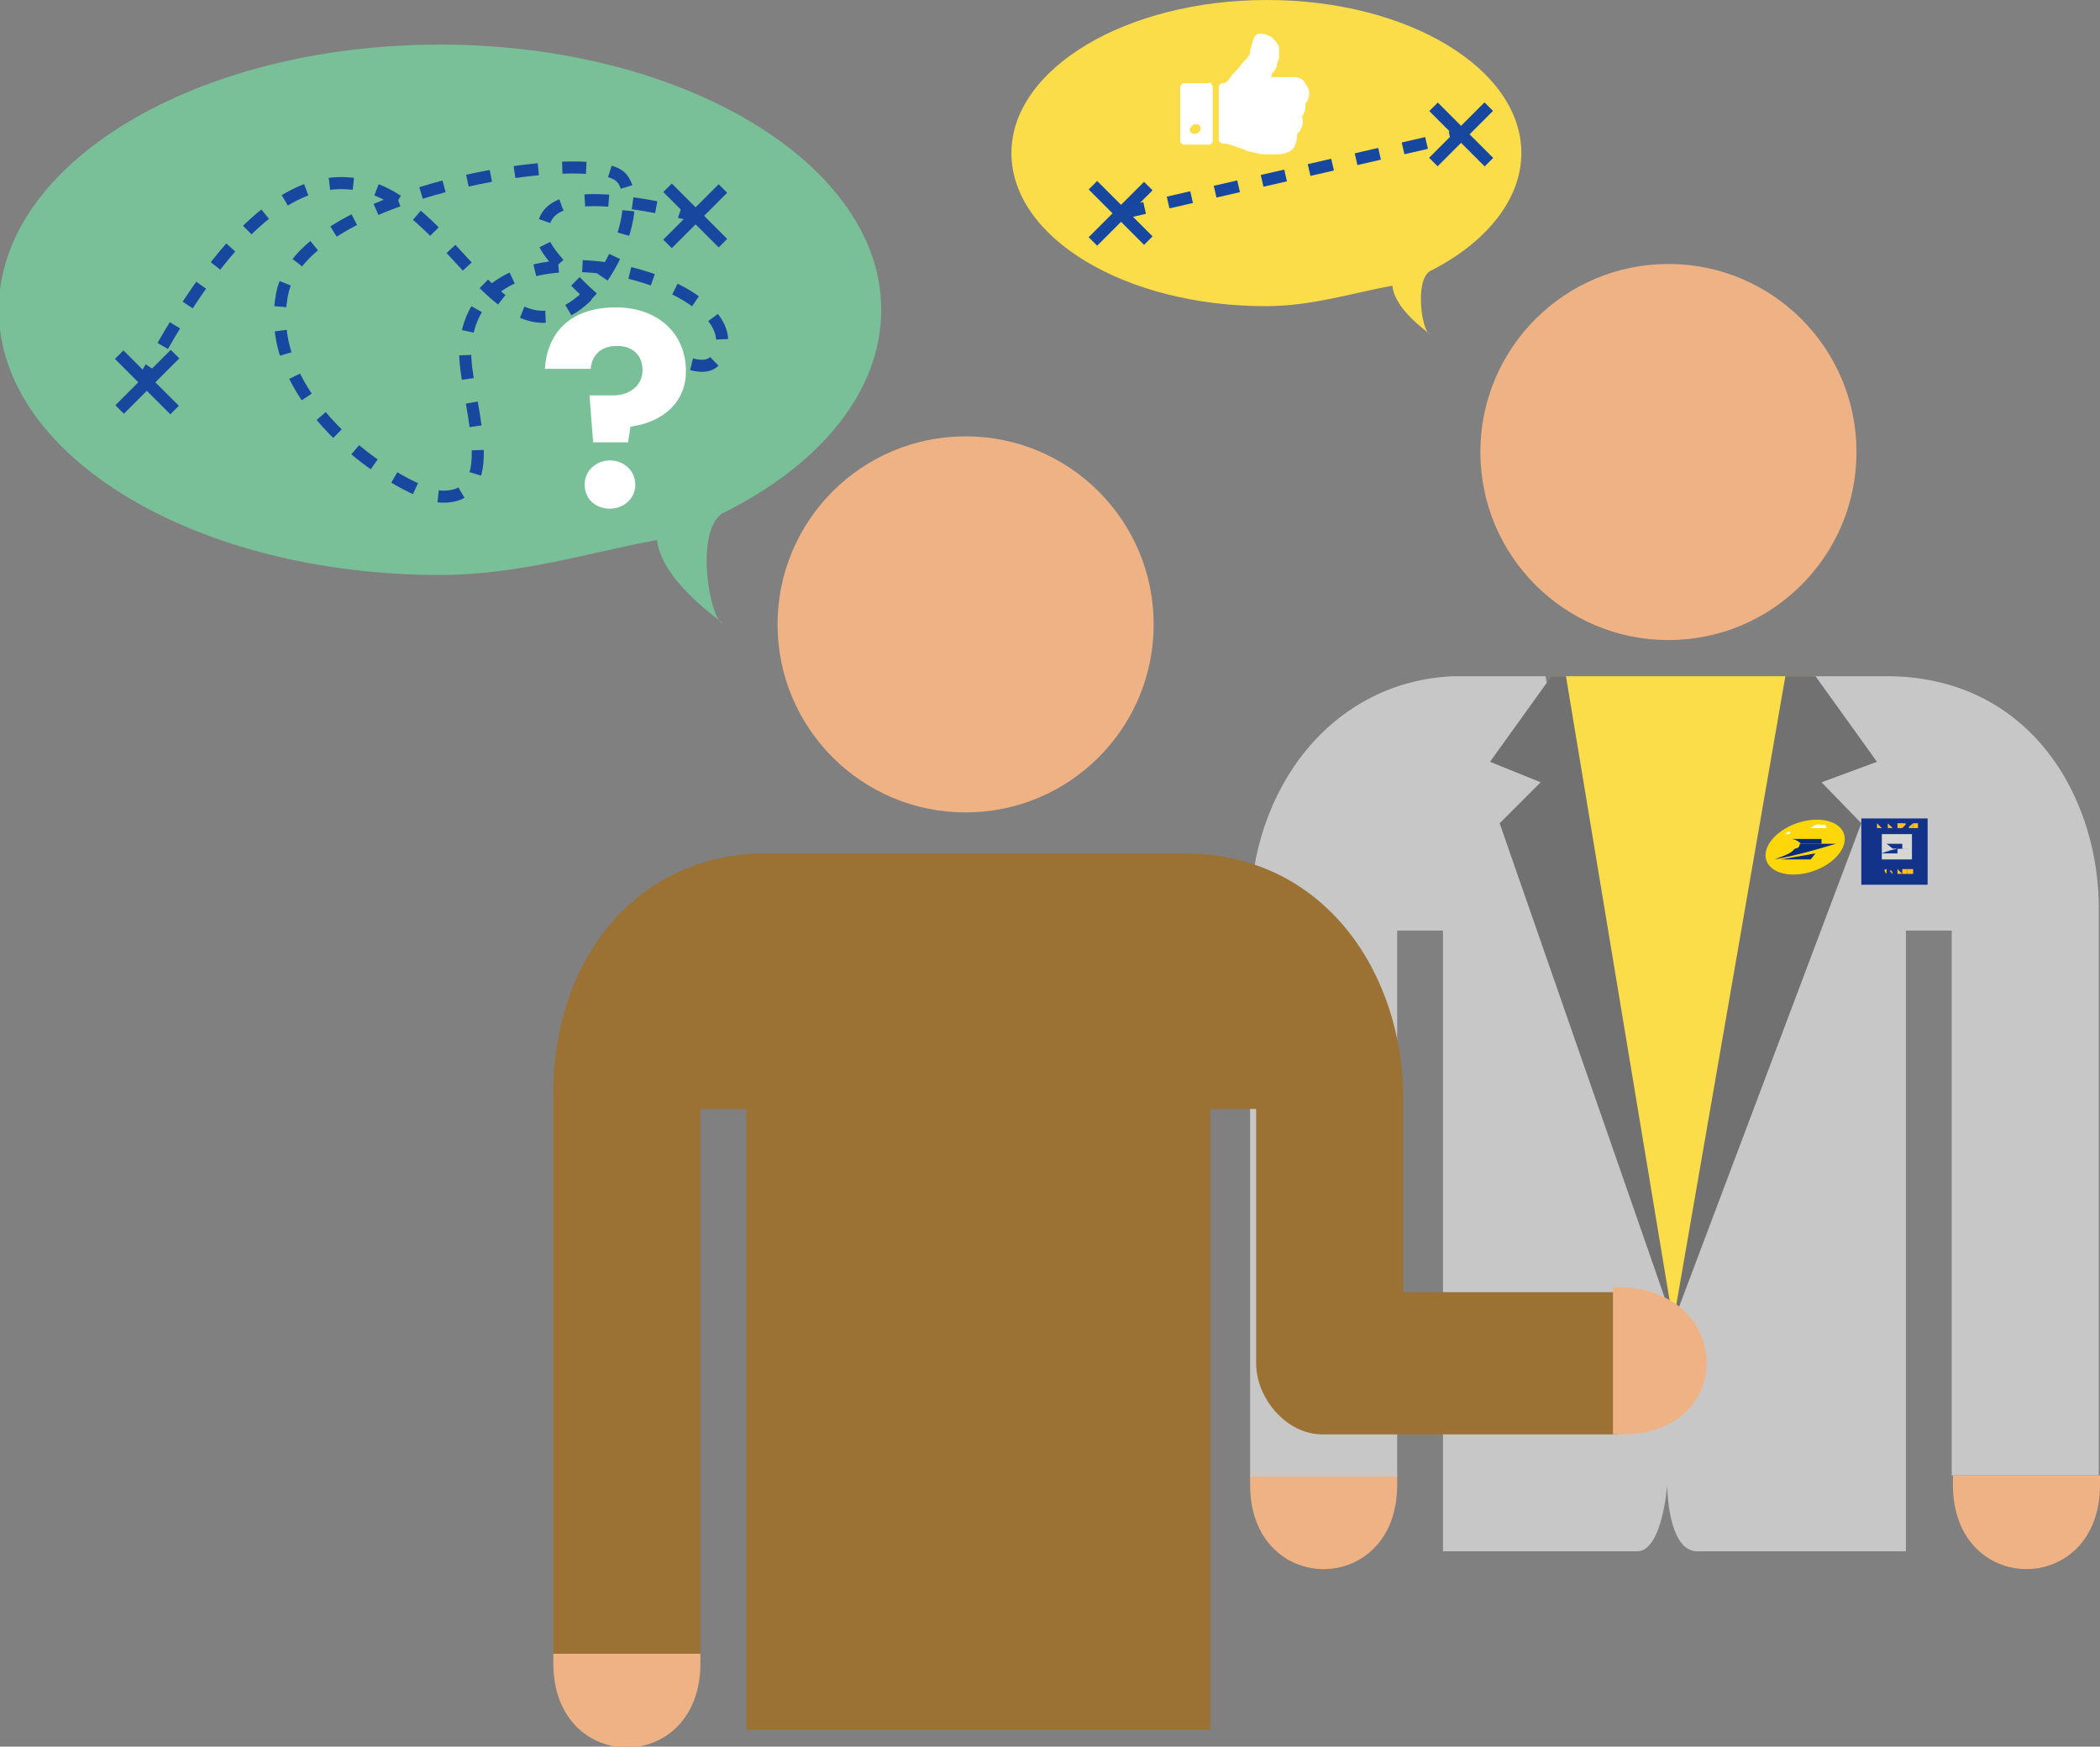 <?xml version="1.0" encoding="utf-8"?>
<!-- Generator: Adobe Illustrator 18.1.1, SVG Export Plug-In . SVG Version: 6.00 Build 0)  -->
<svg version="1.1" id="Calque_1" xmlns="http://www.w3.org/2000/svg" xmlns:xlink="http://www.w3.org/1999/xlink" x="0px" y="0px"
	 viewBox="-45.2 -16.7 174.2 144.9" enable-background="new -45.2 -16.7 174.2 144.9" xml:space="preserve">
<rect x="-45.2" y="-16.7" width="174.2" height="144.9" fill="#808080" stroke="none"/>
<g>
	<circle fill="#EFB285" cx="93.2" cy="20.8" r="15.6"/>
	<polygon fill="#FBDD4A" points="93.6,93 105.4,39.4 83.5,39.4 	"/>
	<path fill="#EFB285" d="M116.8,106.5c0,9.3,12.2,9.3,12.2,0v-0.8h-12.2V106.5z"/>
	<path fill="#EFB285" d="M58.5,106.5c0,9.3,12.2,9.3,12.2,0v-0.8H58.5V106.5z"/>
	<path fill="#C7C7C7" d="M111.3,39.4h-5.9L93.6,93L83,39.4h-5.5h-2.1c-10.1,0.4-16.9,9.3-16.9,19.9v46.5h12.2V60.5h3.8V112
		c4.2,0,14.4,0,16.1,0c2.1,0,2.5-5.5,2.5-5.5s0,5.5,2.5,5.5c2.1,0,13.9,0,17.3,0V60.5h3.8v45.2h12.2V59.2
		C129.1,49.5,123.2,39.4,111.3,39.4z"/>
	<polygon fill="#717171" points="105.4,39.4 110.5,46.5 105.9,48.2 109.2,51.6 93.6,93 102.9,39.4 	"/>
	<rect x="109.2" y="51.2" fill="#13338B" width="5.5" height="5.5"/>
	<rect x="110.9" y="52.5" fill="#D6D6D6" width="2.5" height="2.1"/>
	<path fill="#13338B" d="M110.9,54.1c0.8-0.4,1.7-0.4,2.5-0.4l0,0h-1.3v0.4C111.3,53.7,111.3,54.1,110.9,54.1L110.9,54.1"/>
	<polyline fill="#13338B" points="112.2,53.7 112.2,54.1 112.2,54.1 110.9,54.1 110.9,54.1 112.2,53.7 112.2,53.7 	"/>
	<polyline fill="#13338B" points="112.6,53.3 112.6,53.3 112.6,53.7 111.8,53.7 111.3,53.3 111.3,53.3 112.6,53.3 	"/>
	<polyline fill="#FDC11C" points="110.1,52 110.5,52 110.5,52 110.5,52 110.5,52 110.1,52 110.1,52 110.1,51.6 110.1,51.6 
		110.1,51.6 110.1,51.6 110.1,52 	"/>
	<path fill="#FDC11C" d="M110.5,51.6L110.5,51.6L110.5,51.6L110.5,51.6L110.5,51.6z M110.9,52L110.9,52L110.9,52L110.9,52L110.9,52
		L110.9,52L110.9,52L110.9,52h-0.4l0,0v-0.4l0,0l0,0l0,0L110.9,52"/>
	<path fill="#FDC11C" d="M111.3,52L111.3,52L111.3,52L111.3,52L111.3,52L111.3,52z M111.3,51.6L111.3,51.6L111.3,51.6L111.3,51.6
		L111.3,51.6L111.3,51.6z M111.3,51.6L111.3,51.6L111.3,51.6L111.3,51.6L111.3,51.6V52l0,0l0,0V51.6L111.3,51.6L111.3,51.6"/>
	<path fill="#FDC11C" d="M111.8,51.6L111.8,51.6L111.8,51.6L111.8,51.6L111.8,51.6z M111.8,52L111.8,52L111.8,52L111.8,52L111.8,52
		L111.8,52L111.8,52L111.8,52h-0.4l0,0v-0.4l0,0l0,0l0,0L111.8,52"/>
	<polyline fill="#FDC11C" points="112.2,52 112.2,52 112.2,52 112.2,52 112.2,52 112.2,51.6 112.2,51.6 112.2,51.6 112.2,51.6 
		112.2,52 112.2,51.6 112.2,51.6 112.6,51.6 112.6,51.6 112.6,52 112.6,52 112.2,52 112.2,52 112.2,52 	"/>
	<path fill="#FDC11C" d="M112.6,52L112.6,52L112.6,52L112.6,52L112.6,52z M112.6,52L112.6,52L112.6,52c-0.4-0.4,0-0.4,0-0.4
		C113,51.6,113,51.6,112.6,52L112.6,52L112.6,52L112.6,52L112.6,52L112.6,52L112.6,52"/>
	<path fill="#FDC11C" d="M113.5,51.6L113.5,51.6L113.5,51.6L113.5,51.6L113.5,51.6V52C113,52,113,52,113.5,51.6L113.5,51.6
		L113.5,51.6L113.5,51.6L113.5,51.6L113.5,51.6V52V51.6L113.5,51.6"/>
	<polyline fill="#FDC11C" points="113.9,52 113.9,52 113.9,52 113.9,52 113.9,52 113.9,52 113.5,52 113.5,52 113.5,51.6 113.5,51.6 
		113.9,51.6 113.9,51.6 113.9,51.6 113.9,51.6 113.9,51.6 113.9,52 113.9,52 113.9,52 113.9,52 113.9,52 113.9,52 	"/>
	<path fill="#FDC11C" d="M110.5,55.4L110.5,55.4L110.5,55.4L110.5,55.4L110.5,55.4L110.5,55.4z M110.5,55.4L110.5,55.4L110.5,55.4
		L110.5,55.4L110.5,55.4L110.5,55.4L110.5,55.4L110.5,55.4L110.5,55.4L110.5,55.4L110.5,55.4"/>
	<path fill="#FDC11C" d="M111.3,55.8L111.3,55.8L111.3,55.8L111.3,55.8L111.3,55.8z M111.3,55.8C110.9,55.8,110.9,55.8,111.3,55.8
		c-0.4-0.4,0-0.4,0-0.4C111.3,55.4,111.3,55.4,111.3,55.8L111.3,55.8"/>
	<path fill="#FDC11C" d="M111.8,55.8L111.8,55.8C111.8,55.4,111.3,55.4,111.8,55.8c0-0.4,0-0.4,0-0.4l0,0l0,0V55.8L111.8,55.8
		L111.8,55.8L111.8,55.8C111.8,55.4,111.8,55.4,111.8,55.8L111.8,55.8L111.8,55.8L111.8,55.8L111.8,55.8L111.8,55.8L111.8,55.8"/>
	<polyline fill="#FDC11C" points="112.2,55.8 112.2,55.8 112.2,55.8 112.2,55.8 112.2,55.4 111.8,55.4 111.8,55.4 111.8,55.4 
		111.8,55.4 112.2,55.4 112.2,55.4 112.2,55.4 112.2,55.4 112.2,55.4 112.2,55.8 	"/>
	<path fill="#FDC11C" d="M112.6,55.4L112.6,55.4L112.6,55.4L112.6,55.4z M112.6,55.8L112.6,55.8L112.6,55.8L112.6,55.8L112.6,55.8
		L112.6,55.8L112.6,55.8L112.6,55.8h-0.4l0,0v-0.4l0,0l0,0l0,0L112.6,55.8"/>
	<polyline fill="#FDC11C" points="113,55.8 113,55.8 113,55.8 113,55.8 113,55.8 112.6,55.8 112.6,55.8 112.6,55.4 112.6,55.4 
		113,55.4 113,55.4 113,55.8 	"/>
	<polyline fill="#FDC11C" points="113.5,55.4 113.5,55.8 113.5,55.8 113.5,55.8 113.5,55.8 113.5,55.8 113,55.8 113,55.8 113,55.4 
		113,55.4 113.5,55.4 113.5,55.4 113.5,55.4 113.5,55.4 113.5,55.4 113.5,55.4 113.5,55.4 113.5,55.4 113.5,55.4 113.5,55.4 
		113.5,55.4 	"/>
	<polygon fill="#717171" points="83.5,39.4 78.4,46.5 82.6,48.2 79.2,51.6 93.6,93 84.7,39.4 	"/>
	
		<ellipse transform="matrix(-0.945 0.328 -0.328 -0.945 220.908 70.05)" fill="#FDD70A" cx="104.5" cy="53.7" rx="3.4" ry="2.1"/>
	<path fill="#092C7C" d="M102,54.6c2.1-0.4,3.4-0.8,5.1-1.3l0,0h-3c0,0,0,0.4-0.4,0.4C103.3,54.1,103.3,54.1,102,54.6L102,54.6"/>
	<polyline fill="#092C7C" points="105.4,54.1 105,54.6 104.6,54.6 102.5,54.6 102.5,54.6 105.4,54.1 105.4,54.1 	"/>
	<path fill="#092C7C" d="M105.9,52.9L105.9,52.9v0.4h-1.7c-0.4-0.4-0.8-0.4-0.8-0.4l0,0C103.3,52.9,105.4,52.9,105.9,52.9"/>
	<path fill="#FFFFFF" d="M106.3,52L106.3,52c-0.4,0-0.8,0-1.3,0l0,0C105.4,51.6,105.9,51.6,106.3,52"/>
	<path fill="#FFFFFF" d="M106.3,52L106.3,52h-0.4C105.9,51.6,106.3,51.6,106.3,52"/>
	<polyline fill="#FFFFFF" points="102.9,55.4 102.5,55.4 102.5,55.4 102.5,55.4 102.9,55.4 	"/>
	<path fill="#FFFFFF" d="M102.9,52.5L102.9,52.5c0.4,0,0.4,0,0.4,0l0,0C103.3,52,102.9,52.5,102.9,52.5 M102.5,52.9L102.5,52.9
		L102.5,52.9L102.5,52.9L102.5,52.9L102.5,52.9L102.5,52.9L102.5,52.9L102.5,52.9z M102,53.3L102,53.3L102,53.3L102,53.3L102,53.3
		 M102,53.3L102,53.3L102,53.3L102,53.3L102,53.3z"/>
	<path fill="#EFB285" d="M12.9,120.5v0.8c0,9.3-12.2,9.3-12.2,0v-0.8H12.9z"/>
	<g>
		<circle fill="#EFB285" cx="34.9" cy="35.1" r="15.6"/>
		<path fill="#9B7134" d="M89,90.5v11.8H64.5c-3,0-5.5-3-5.5-5.9l0,0l0,0V75.3h-3.8v51.5H16.7V75.3h-3.8v45.2H0.7V74
			c0-10.6,6.3-19.4,16.9-19.9h2.1h5.5h22l0,0H53c11.8,0,18.2,10.1,18.2,20.3v16.1H89z"/>
		<path fill="#EFB285" d="M89.4,102.3h-0.8V90.1h0.8C98.7,90.5,98.7,102.3,89.4,102.3z"/>
	</g>
	<rect x="89" y="90.5" fill="#9B7134" width="0" height="11.8"/>
	<polygon fill="#9B7134" points="64.9,102.3 64.9,102.3 64.5,102.3 	"/>
	<path fill="#79C099" d="M27.9,9c0,6.8-5.1,12.9-13.2,16.9c-2.3,1.6-1,8.7,0,9.1c0.4,0.1-5-3.3-5.4-6.9C3.8,29.1-2.1,31-8.7,31
		c-20.2,0-36.6-9.8-36.6-22s16.4-22,36.6-22S27.9-3.1,27.9,9z"/>
	<path fill="#FBDD4A" d="M81-4c0,3.9-3,7.5-7.6,9.8c-1.3,0.9-0.6,5.1,0,5.2c0.2,0.1-2.9-1.9-3.1-4C67,7.6,63.6,8.7,59.8,8.7
		C48.1,8.7,38.7,3,38.7-4s9.5-12.7,21.2-12.7S81-11,81-4z"/>
	<g>
		<g>
			
				<rect x="-33.5" y="11.7" transform="matrix(0.707 0.707 -0.707 0.707 0.921 27.736)" fill="#17479E" width="1" height="6.5"/>
		</g>
		<g>
			
				<rect x="-33.5" y="11.7" transform="matrix(-0.707 0.707 -0.707 -0.707 -45.777 48.921)" fill="#17479E" width="1" height="6.5"/>
		</g>
	</g>
	<g>
		<g>
			<rect x="12" y="-2" transform="matrix(0.707 0.707 -0.707 0.707 4.515 -8.485)" fill="#17479E" width="1" height="6.5"/>
		</g>
		<g>
			
				<rect x="12" y="-2" transform="matrix(-0.707 0.707 -0.707 -0.707 22.192 -6.778)" fill="#17479E" width="1" height="6.5"/>
		</g>
	</g>
	<g>
		<g>
			<path fill="none" stroke="#17479E" stroke-miterlimit="10" d="M-33.2,14.7c0.2-0.3,0.3-0.6,0.5-0.9"/>
			<path fill="none" stroke="#17479E" stroke-miterlimit="10" stroke-dasharray="1.989,1.989" d="M-31.7,12
				C-25.3,0.8-20.2-1.7-16.5-1.5c7.6,0.3,11.4,12.2,17.2,11C5.2,8.5,8.4,0.1,6.3-2C3.8-4.6-20.2-0.8-21.8,7.7
				c-1.8,9.3,10.4,16.7,13.2,16.8c5.5,0.2,1.8-8.5,2-12.2c0.6-12.5,25.1-5.5,20.8,0.8c-2.1,3.1-14-7.9-14.3-9.8
				c-0.4-2.5,0.8-4.6,10.4-2.6"/>
			<path fill="none" stroke="#17479E" stroke-miterlimit="10" d="M11.2,0.9c0.3,0.1,0.6,0.1,1,0.2"/>
		</g>
	</g>
	<g>
		<g>
			
				<rect x="47.3" y="-2.2" transform="matrix(0.707 0.707 -0.707 0.707 14.705 -33.502)" fill="#17479E" width="1" height="6.5"/>
		</g>
		<g>
			
				<rect x="47.3" y="-2.2" transform="matrix(-0.707 0.707 -0.707 -0.707 82.295 -32.088)" fill="#17479E" width="1" height="6.5"/>
		</g>
	</g>
	<g>
		<g>
			
				<rect x="75.5" y="-8.8" transform="matrix(0.707 0.707 -0.707 0.707 18.342 -55.363)" fill="#17479E" width="1" height="6.5"/>
		</g>
		<g>
			
				<rect x="75.5" y="-8.8" transform="matrix(-0.707 0.707 -0.707 -0.707 125.822 -63.198)" fill="#17479E" width="1" height="6.5"/>
		</g>
	</g>
	<line fill="none" stroke="#17479E" stroke-miterlimit="10" stroke-dasharray="2" x1="47.8" y1="1" x2="76" y2="-5.5"/>
	<g>
		<path fill="#FFFFFF" d="M55.3-9.7c0.1,0.1,0.1,0.2,0.1,0.3v4.3c0,0.1,0,0.2-0.1,0.3S55.2-4.7,55-4.7h-1.9c-0.1,0-0.2,0-0.3-0.1
			S52.7-5,52.7-5.1v-4.3c0-0.1,0-0.2,0.1-0.3s0.2-0.1,0.3-0.1H55C55.2-9.9,55.3-9.8,55.3-9.7z M54.4-6c0-0.1,0-0.2-0.1-0.3
			S54.1-6.4,54-6.4c-0.1,0-0.2,0-0.3,0.1S53.5-6.1,53.5-6c0,0.1,0,0.2,0.1,0.3s0.2,0.1,0.3,0.1c0.1,0,0.2,0,0.3-0.1S54.4-5.9,54.4-6
			z M63.1-7.9c0,0.3-0.1,0.6-0.3,0.9c0.1,0.2,0.1,0.5,0,0.8c-0.1,0.2-0.2,0.5-0.4,0.6c0,0.5-0.1,0.9-0.3,1.2
			c-0.3,0.3-0.7,0.5-1.3,0.5h-0.2h-0.5H60c-0.3,0-0.6,0-1-0.1c-0.3-0.1-0.6-0.1-0.8-0.2c-0.2-0.1-0.5-0.2-0.8-0.3
			c-0.5-0.2-0.9-0.3-1.1-0.3c-0.1,0-0.2,0-0.3-0.1S55.9-5,55.9-5.1v-4.3c0-0.1,0-0.2,0.1-0.3s0.2-0.1,0.3-0.1c0.1,0,0.3-0.1,0.5-0.4
			s0.4-0.5,0.7-0.8c0.3-0.4,0.5-0.7,0.7-0.8c0.1-0.1,0.1-0.2,0.2-0.3s0.1-0.2,0.1-0.3s0-0.2,0.1-0.4c0-0.2,0.1-0.3,0.1-0.4
			s0.1-0.2,0.1-0.3s0.1-0.2,0.2-0.3c0.1-0.1,0.2-0.1,0.3-0.1c0.2,0,0.4,0,0.6,0.1s0.3,0.1,0.4,0.2s0.2,0.2,0.3,0.3s0.1,0.2,0.2,0.3
			s0.1,0.2,0.1,0.3s0,0.2,0,0.3c0,0.1,0,0.1,0,0.3c0,0.2,0,0.3-0.1,0.5s-0.1,0.3-0.1,0.4s-0.1,0.2-0.2,0.4c0,0,0,0.1-0.1,0.1
			s-0.1,0.1-0.1,0.2s0,0.1-0.1,0.2h1.9c0.4,0,0.7,0.1,0.9,0.4s0.4,0.6,0.4,0.9c0,0.4-0.1,0.7-0.4,1C63.1-8.2,63.1-8.1,63.1-7.9z"/>
	</g>
	<g>
		<path fill="#FFFFFF" d="M3.7,16.1h2c1.3,0,2.4-0.8,2.4-2.1c0-1.2-0.8-2-2.1-2c-1.3,0-2.1,0.7-2.2,1.9H0c0.2-3.1,2.2-5.1,5.9-5.1
			c3.4,0,5.8,2.1,5.8,5.3c0,2.5-1.8,4.2-4.6,4.6L6.9,20H4L3.7,16.1z M3.3,23.5c0-1.2,1-2,2.1-2c1.2,0,2.1,0.9,2.1,2c0,1.2-1,2-2.1,2
			C4.2,25.5,3.3,24.7,3.3,23.5z"/>
	</g>
</g>
</svg>
